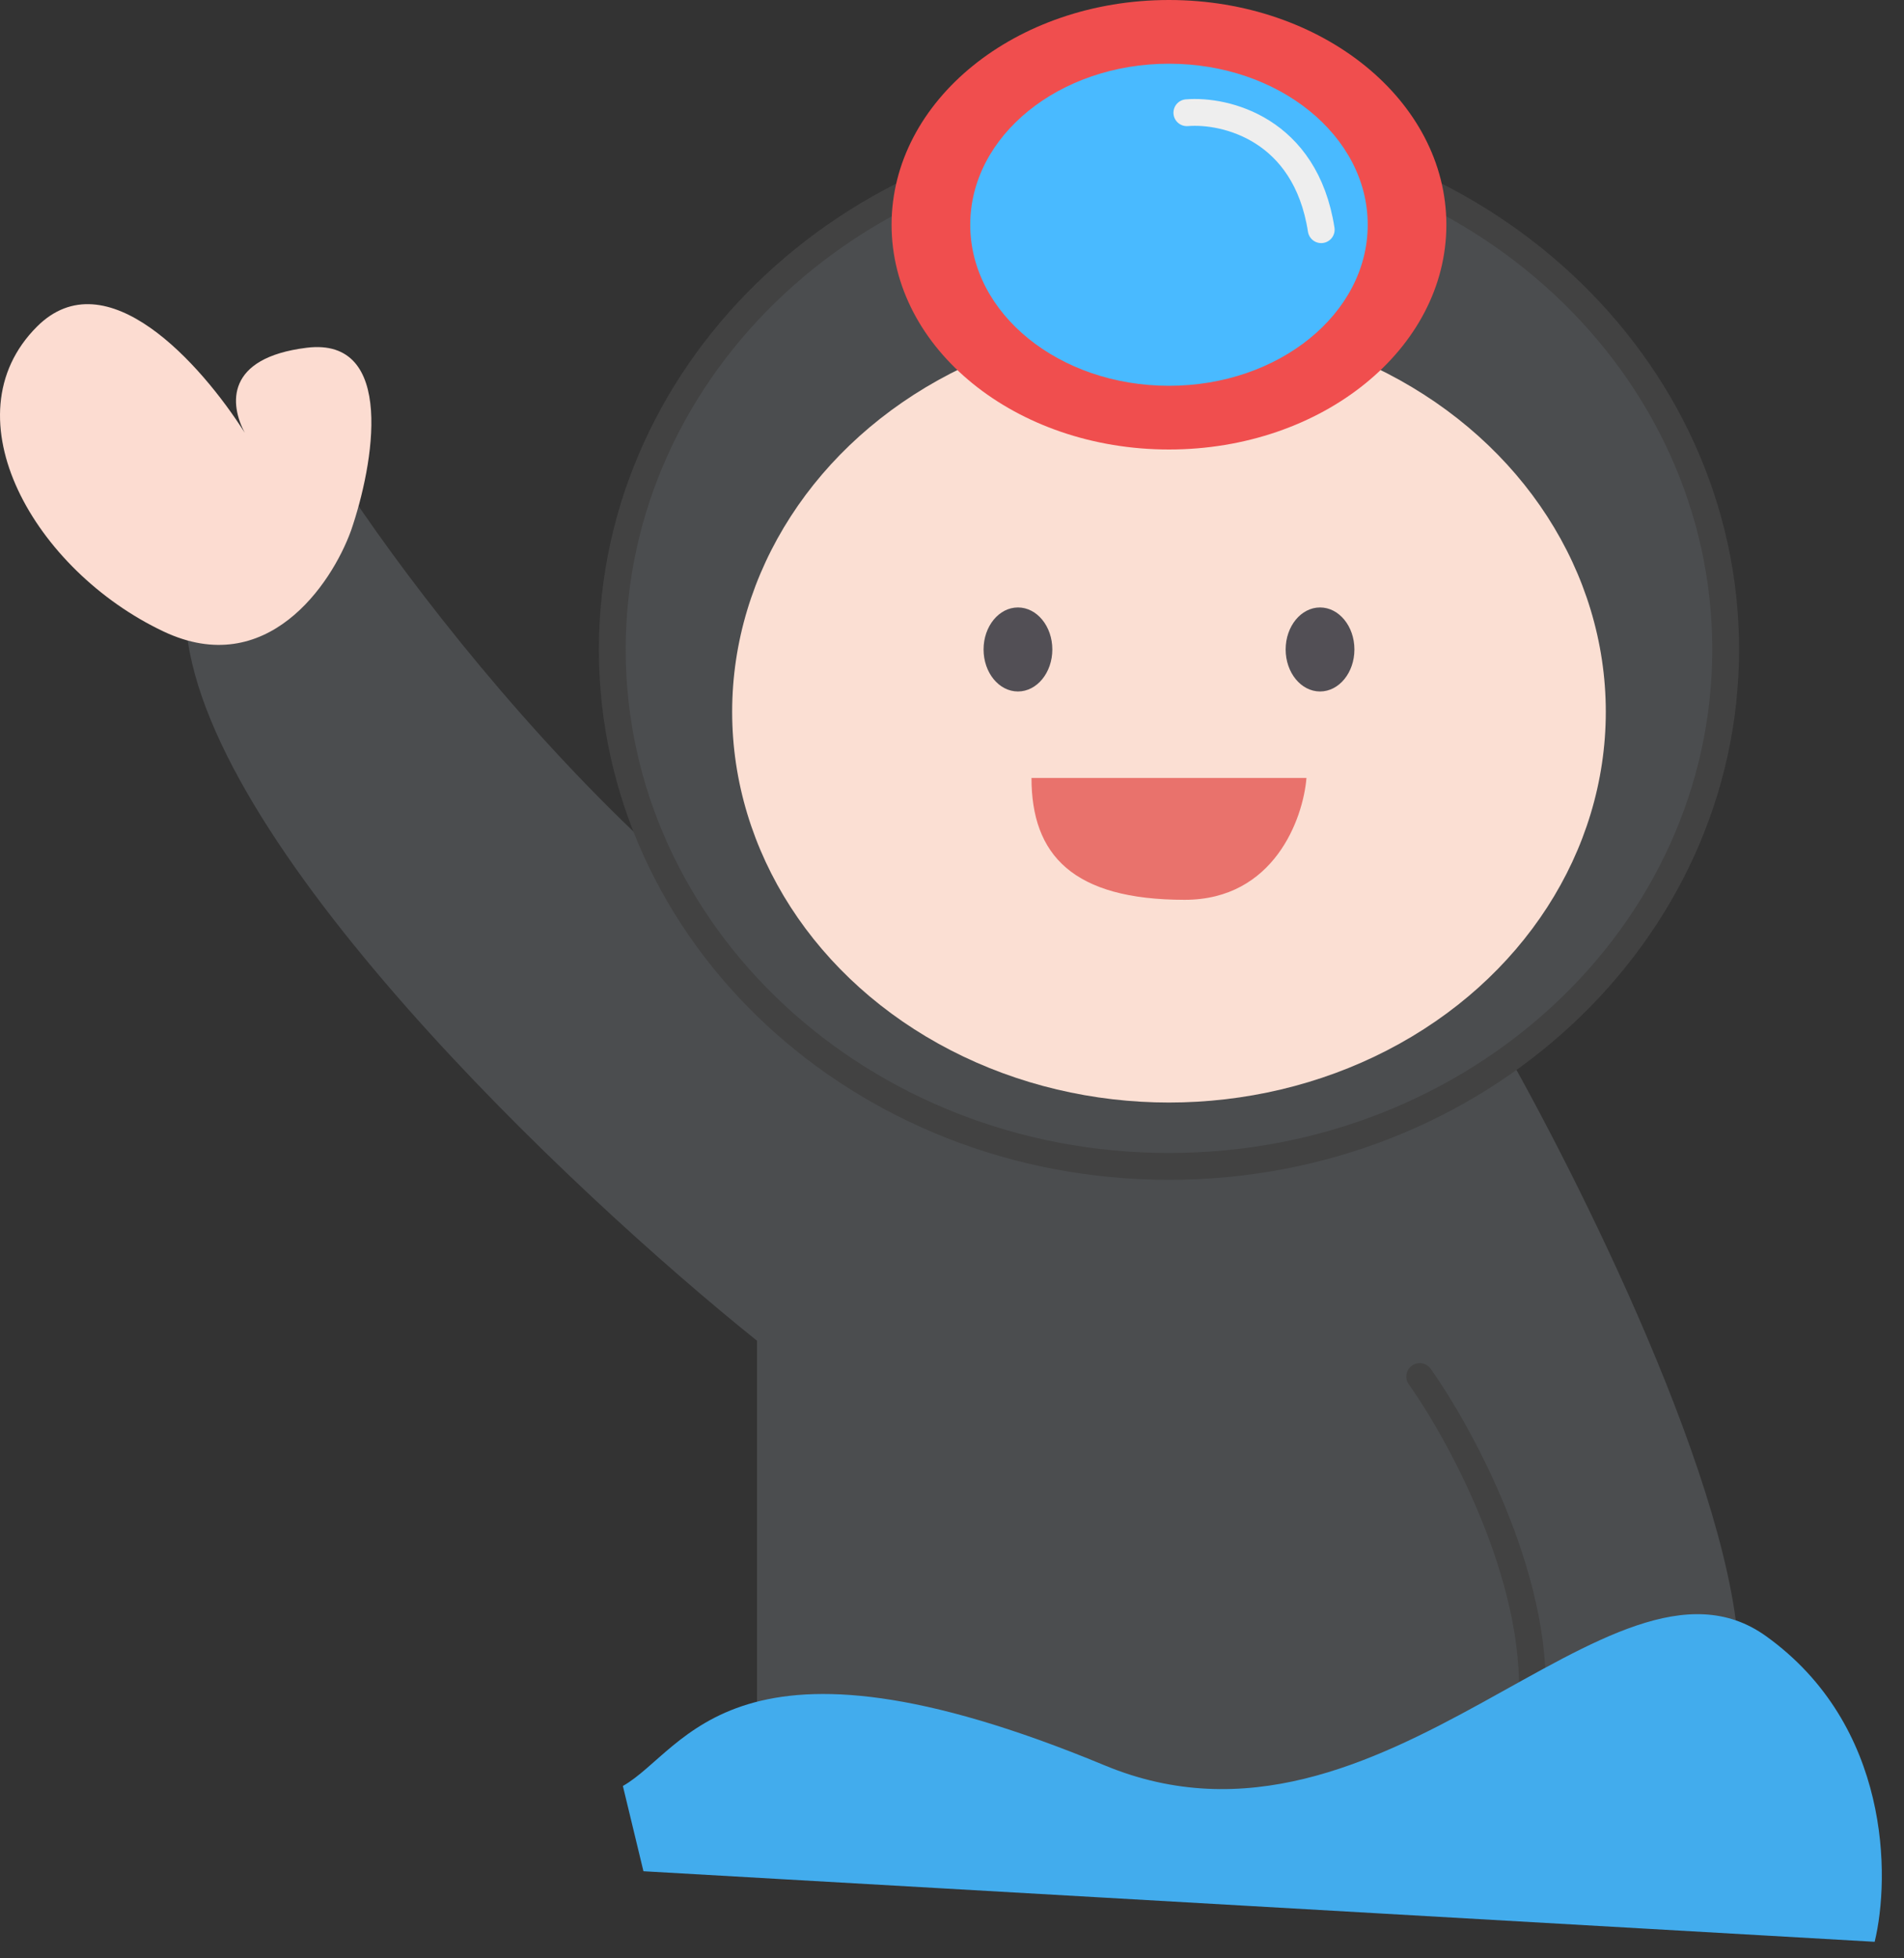 <svg width="71" height="73" viewBox="0 0 71 73" fill="none" xmlns="http://www.w3.org/2000/svg">
<rect x="0" y="0" width="71" height="73" fill="#333333" stroke="none"/>
<path d="M38.994 39.883C28.785 38.906 17.133 24.68 12.584 17.689L6.924 23.126C7.368 31.294 21.313 44.432 28.23 49.98V66.959H58.081L64.85 61.965C64.761 55.662 58.82 43.803 55.861 38.662C54.493 39.476 49.203 40.859 38.994 39.883Z" fill="#4B4D4F"/>
<path d="M52.941 51.313C54.54 53.567 57.607 59.251 57.084 63.961" stroke="#424242" stroke-linecap="round"/>
<path d="M64.35 24.21C64.35 34.819 55.091 43.48 43.591 43.48C32.092 43.48 22.832 34.819 22.832 24.21C22.832 13.6 32.092 4.939 43.591 4.939C55.091 4.939 64.35 13.6 64.35 24.21Z" fill="#4B4D4F" stroke="#424242"/>
<ellipse cx="43.591" cy="26.535" rx="16.289" ry="14.564" fill="#FBDFD3"/>
<ellipse cx="37.959" cy="24.21" rx="1.282" ry="1.566" fill="#524F55"/>
<ellipse cx="49.224" cy="24.21" rx="1.282" ry="1.566" fill="#524F55"/>
<path d="M48.718 29H38.464C38.464 31.869 40.005 33.542 44.176 33.542C47.513 33.542 48.594 30.514 48.718 29Z" fill="#E9726C"/>
<path d="M11.428 12.964C14.784 12.544 13.934 17.334 13.089 19.781C12.361 21.791 9.942 25.357 6.097 23.539C1.29 21.267 -1.988 15.542 1.377 12.177C3.958 9.596 7.495 13.558 9.13 16.136C8.559 15.072 8.404 13.341 11.428 12.964Z" fill="#FCDCD1"/>
<ellipse cx="43.591" cy="8.378" rx="10.344" ry="8.378" fill="#F04E4E"/>
<ellipse cx="43.591" cy="8.378" rx="7.411" ry="6.003" fill="#49BAFF"/>
<path d="M44.258 4.202C45.684 4.085 48.683 4.792 49.268 8.562" stroke="#EEEEEE" stroke-linecap="round" stroke-linejoin="round"/>
<path d="M41.197 65.809C27.323 60.05 25.601 65.225 23.227 66.576L23.994 69.754L69.906 72.384C70.491 69.973 70.498 64.319 65.852 60.988C60.044 56.824 51.666 70.156 41.197 65.809Z" fill="#42ACED"/>
</svg>
